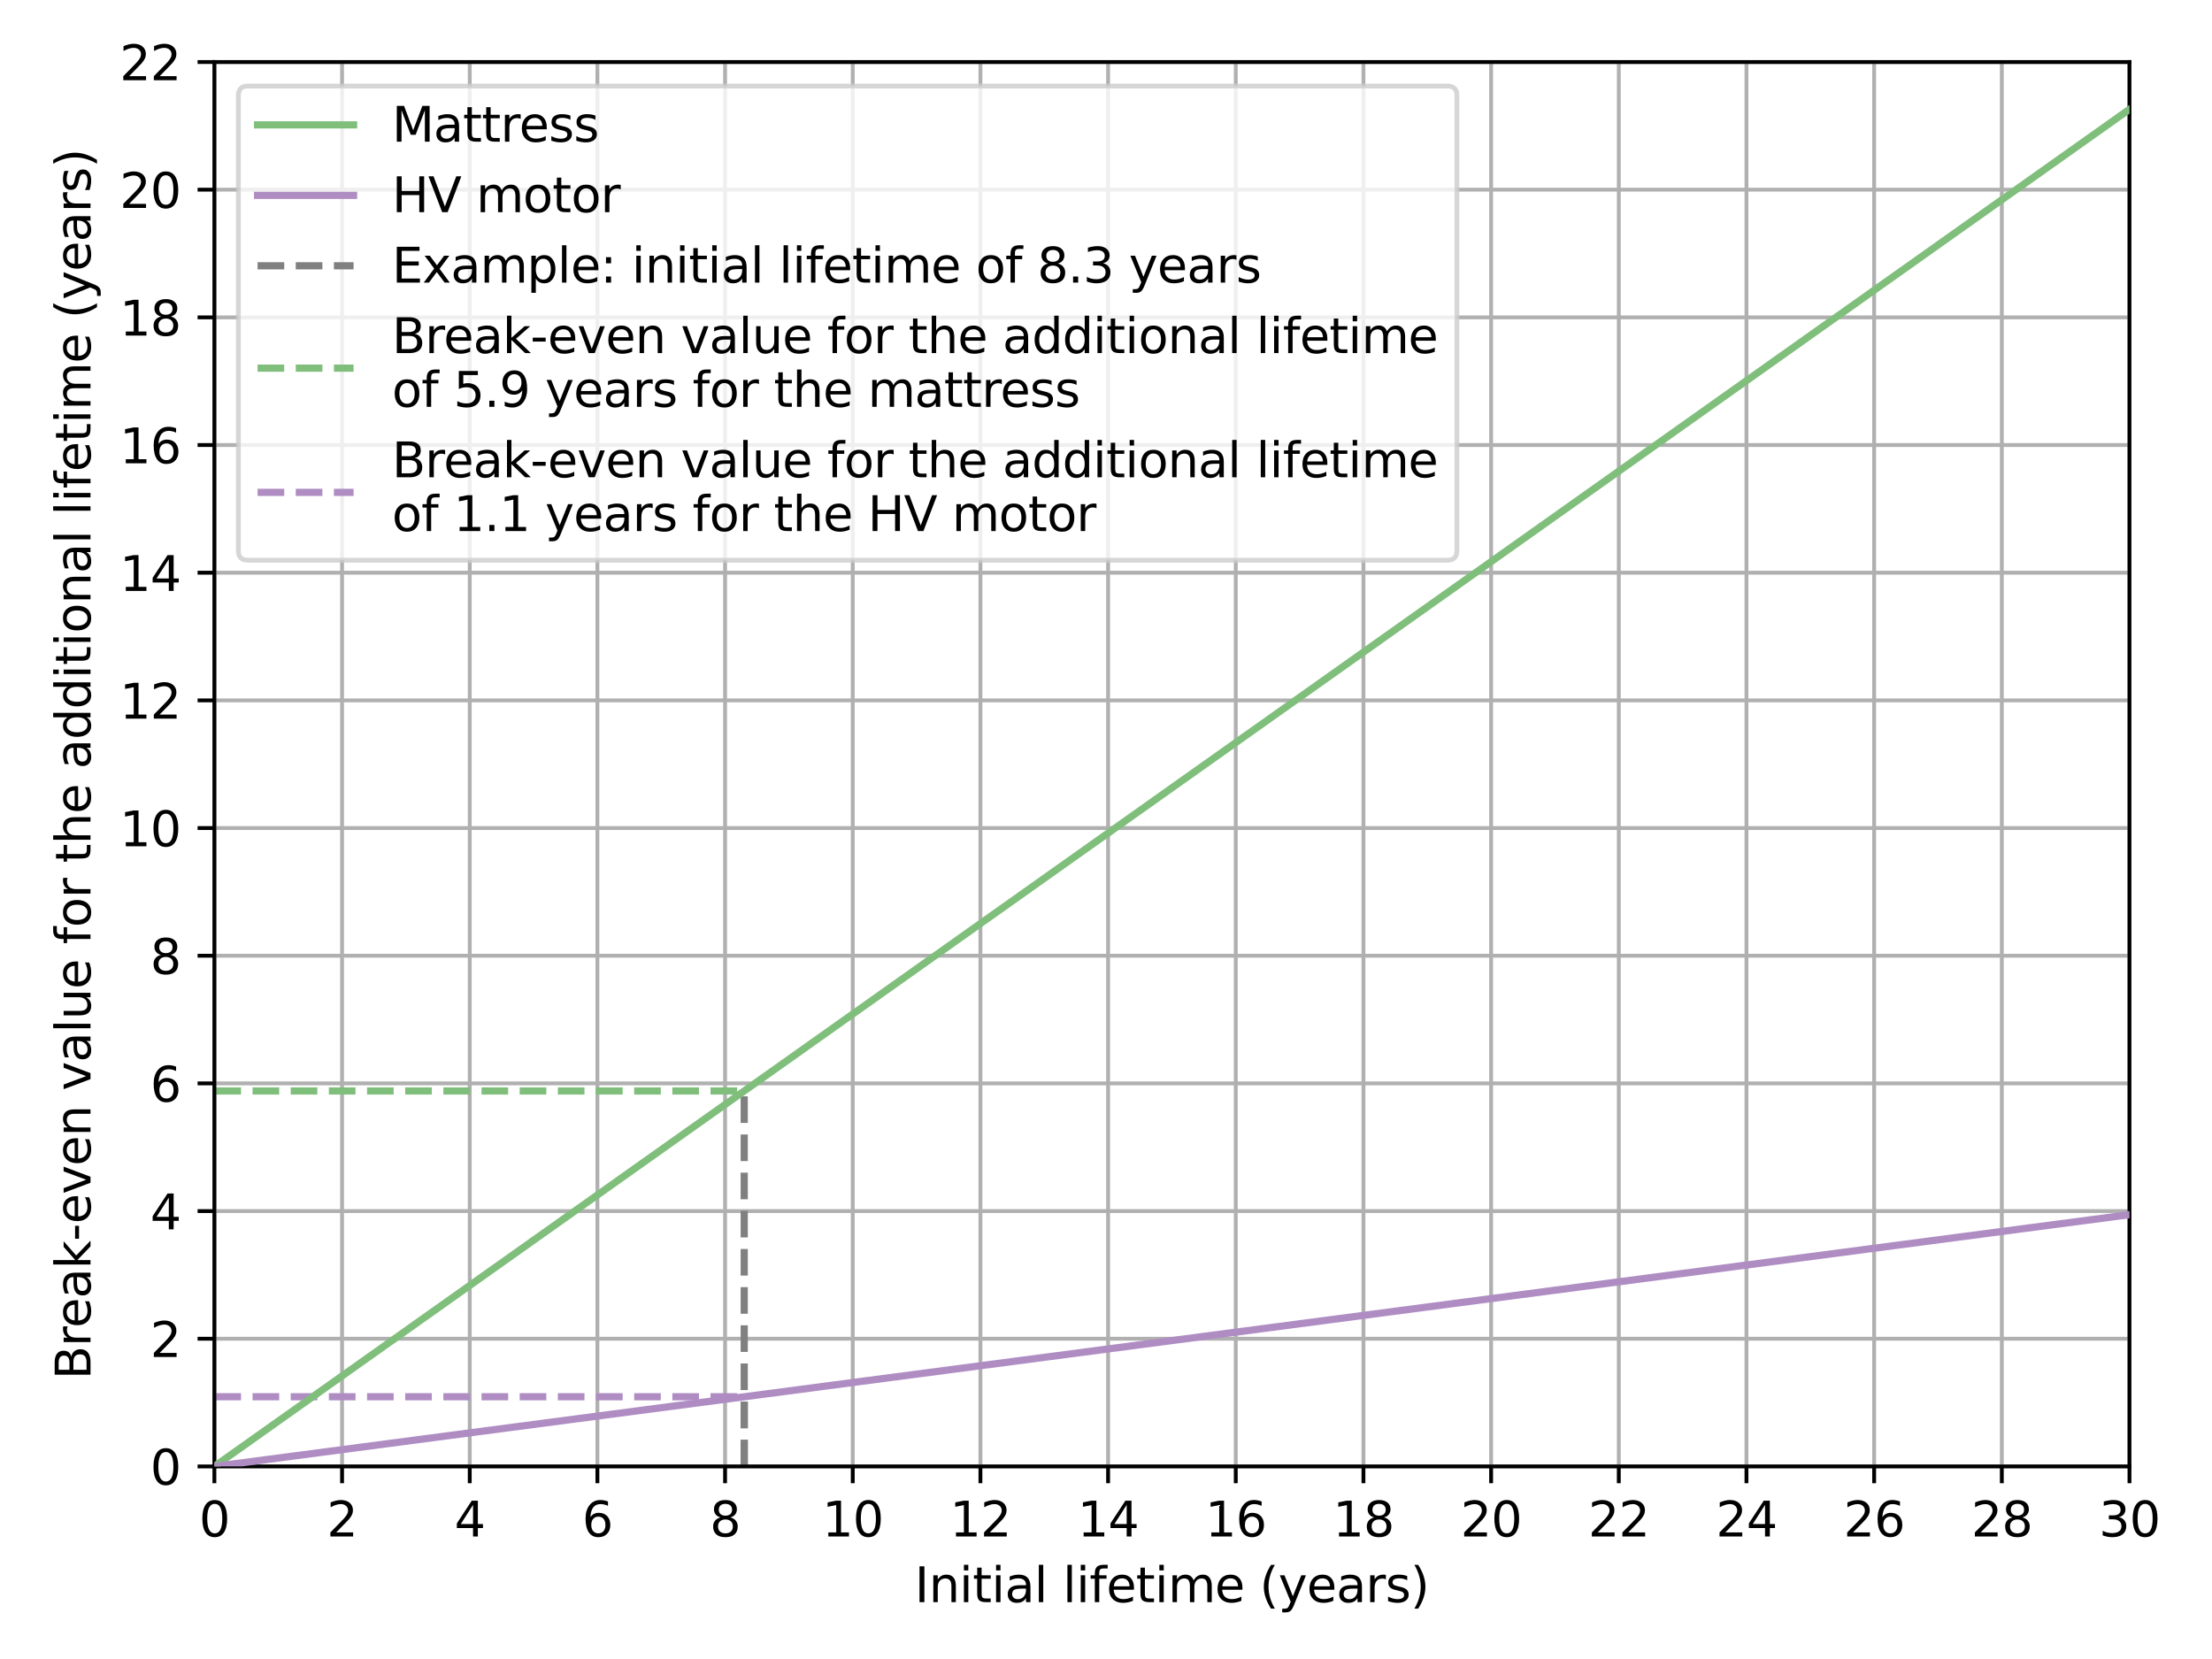 <?xml version="1.0" encoding="utf-8" standalone="no"?>
<!DOCTYPE svg PUBLIC "-//W3C//DTD SVG 1.1//EN"
  "http://www.w3.org/Graphics/SVG/1.1/DTD/svg11.dtd">
<svg xmlns:xlink="http://www.w3.org/1999/xlink" width="460.8pt" height="345.6pt" viewBox="0 0 460.8 345.6" xmlns="http://www.w3.org/2000/svg" version="1.1">
 <defs>
  <style type="text/css">*{stroke-linejoin: round; stroke-linecap: butt}</style>
 </defs>
 <g id="figure_1">
  <g id="patch_1">
   <path d="M 0 345.6 
L 460.8 345.6 
L 460.8 0 
L 0 0 
z
" style="fill: #ffffff"/>
  </g>
  <g id="axes_1">
   <g id="patch_2">
    <path d="M 44.66 305.482 
L 443.61 305.482 
L 443.61 12.918 
L 44.66 12.918 
z
" style="fill: #ffffff"/>
   </g>
   <g id="matplotlib.axis_1">
    <g id="xtick_1">
     <g id="line2d_1">
      <path d="M 44.66 305.482 
L 44.66 12.918 
" clip-path="url(#p5dee2a2211)" style="fill: none; stroke: #b0b0b0; stroke-width: 0.8; stroke-linecap: square"/>
     </g>
     <g id="line2d_2">
      <defs>
       <path id="m308739f7d4" d="M 0 0 
L 0 3.5 
" style="stroke: #000000; stroke-width: 0.8"/>
      </defs>
      <g>
       <use xlink:href="#m308739f7d4" x="44.66" y="305.482" style="stroke: #000000; stroke-width: 0.8"/>
      </g>
     </g>
     <g id="text_1">
      <!-- 0 -->
      <g transform="translate(41.479 320.08) scale(0.1 -0.1)">
       <defs>
        <path id="DejaVuSans-30" d="M 2034 4250 
Q 1547 4250 1301 3770 
Q 1056 3291 1056 2328 
Q 1056 1369 1301 889 
Q 1547 409 2034 409 
Q 2525 409 2770 889 
Q 3016 1369 3016 2328 
Q 3016 3291 2770 3770 
Q 2525 4250 2034 4250 
z
M 2034 4750 
Q 2819 4750 3233 4129 
Q 3647 3509 3647 2328 
Q 3647 1150 3233 529 
Q 2819 -91 2034 -91 
Q 1250 -91 836 529 
Q 422 1150 422 2328 
Q 422 3509 836 4129 
Q 1250 4750 2034 4750 
z
" transform="scale(0.016)"/>
       </defs>
       <use xlink:href="#DejaVuSans-30"/>
      </g>
     </g>
    </g>
    <g id="xtick_2">
     <g id="line2d_3">
      <path d="M 71.257 305.482 
L 71.257 12.918 
" clip-path="url(#p5dee2a2211)" style="fill: none; stroke: #b0b0b0; stroke-width: 0.8; stroke-linecap: square"/>
     </g>
     <g id="line2d_4">
      <g>
       <use xlink:href="#m308739f7d4" x="71.257" y="305.482" style="stroke: #000000; stroke-width: 0.8"/>
      </g>
     </g>
     <g id="text_2">
      <!-- 2 -->
      <g transform="translate(68.075 320.08) scale(0.1 -0.1)">
       <defs>
        <path id="DejaVuSans-32" d="M 1228 531 
L 3431 531 
L 3431 0 
L 469 0 
L 469 531 
Q 828 903 1448 1529 
Q 2069 2156 2228 2338 
Q 2531 2678 2651 2914 
Q 2772 3150 2772 3378 
Q 2772 3750 2511 3984 
Q 2250 4219 1831 4219 
Q 1534 4219 1204 4116 
Q 875 4013 500 3803 
L 500 4441 
Q 881 4594 1212 4672 
Q 1544 4750 1819 4750 
Q 2544 4750 2975 4387 
Q 3406 4025 3406 3419 
Q 3406 3131 3298 2873 
Q 3191 2616 2906 2266 
Q 2828 2175 2409 1742 
Q 1991 1309 1228 531 
z
" transform="scale(0.016)"/>
       </defs>
       <use xlink:href="#DejaVuSans-32"/>
      </g>
     </g>
    </g>
    <g id="xtick_3">
     <g id="line2d_5">
      <path d="M 97.853 305.482 
L 97.853 12.918 
" clip-path="url(#p5dee2a2211)" style="fill: none; stroke: #b0b0b0; stroke-width: 0.8; stroke-linecap: square"/>
     </g>
     <g id="line2d_6">
      <g>
       <use xlink:href="#m308739f7d4" x="97.853" y="305.482" style="stroke: #000000; stroke-width: 0.8"/>
      </g>
     </g>
     <g id="text_3">
      <!-- 4 -->
      <g transform="translate(94.672 320.08) scale(0.1 -0.1)">
       <defs>
        <path id="DejaVuSans-34" d="M 2419 4116 
L 825 1625 
L 2419 1625 
L 2419 4116 
z
M 2253 4666 
L 3047 4666 
L 3047 1625 
L 3713 1625 
L 3713 1100 
L 3047 1100 
L 3047 0 
L 2419 0 
L 2419 1100 
L 313 1100 
L 313 1709 
L 2253 4666 
z
" transform="scale(0.016)"/>
       </defs>
       <use xlink:href="#DejaVuSans-34"/>
      </g>
     </g>
    </g>
    <g id="xtick_4">
     <g id="line2d_7">
      <path d="M 124.45 305.482 
L 124.45 12.918 
" clip-path="url(#p5dee2a2211)" style="fill: none; stroke: #b0b0b0; stroke-width: 0.8; stroke-linecap: square"/>
     </g>
     <g id="line2d_8">
      <g>
       <use xlink:href="#m308739f7d4" x="124.45" y="305.482" style="stroke: #000000; stroke-width: 0.8"/>
      </g>
     </g>
     <g id="text_4">
      <!-- 6 -->
      <g transform="translate(121.269 320.08) scale(0.1 -0.1)">
       <defs>
        <path id="DejaVuSans-36" d="M 2113 2584 
Q 1688 2584 1439 2293 
Q 1191 2003 1191 1497 
Q 1191 994 1439 701 
Q 1688 409 2113 409 
Q 2538 409 2786 701 
Q 3034 994 3034 1497 
Q 3034 2003 2786 2293 
Q 2538 2584 2113 2584 
z
M 3366 4563 
L 3366 3988 
Q 3128 4100 2886 4159 
Q 2644 4219 2406 4219 
Q 1781 4219 1451 3797 
Q 1122 3375 1075 2522 
Q 1259 2794 1537 2939 
Q 1816 3084 2150 3084 
Q 2853 3084 3261 2657 
Q 3669 2231 3669 1497 
Q 3669 778 3244 343 
Q 2819 -91 2113 -91 
Q 1303 -91 875 529 
Q 447 1150 447 2328 
Q 447 3434 972 4092 
Q 1497 4750 2381 4750 
Q 2619 4750 2861 4703 
Q 3103 4656 3366 4563 
z
" transform="scale(0.016)"/>
       </defs>
       <use xlink:href="#DejaVuSans-36"/>
      </g>
     </g>
    </g>
    <g id="xtick_5">
     <g id="line2d_9">
      <path d="M 151.047 305.482 
L 151.047 12.918 
" clip-path="url(#p5dee2a2211)" style="fill: none; stroke: #b0b0b0; stroke-width: 0.8; stroke-linecap: square"/>
     </g>
     <g id="line2d_10">
      <g>
       <use xlink:href="#m308739f7d4" x="151.047" y="305.482" style="stroke: #000000; stroke-width: 0.8"/>
      </g>
     </g>
     <g id="text_5">
      <!-- 8 -->
      <g transform="translate(147.865 320.08) scale(0.1 -0.1)">
       <defs>
        <path id="DejaVuSans-38" d="M 2034 2216 
Q 1584 2216 1326 1975 
Q 1069 1734 1069 1313 
Q 1069 891 1326 650 
Q 1584 409 2034 409 
Q 2484 409 2743 651 
Q 3003 894 3003 1313 
Q 3003 1734 2745 1975 
Q 2488 2216 2034 2216 
z
M 1403 2484 
Q 997 2584 770 2862 
Q 544 3141 544 3541 
Q 544 4100 942 4425 
Q 1341 4750 2034 4750 
Q 2731 4750 3128 4425 
Q 3525 4100 3525 3541 
Q 3525 3141 3298 2862 
Q 3072 2584 2669 2484 
Q 3125 2378 3379 2068 
Q 3634 1759 3634 1313 
Q 3634 634 3220 271 
Q 2806 -91 2034 -91 
Q 1263 -91 848 271 
Q 434 634 434 1313 
Q 434 1759 690 2068 
Q 947 2378 1403 2484 
z
M 1172 3481 
Q 1172 3119 1398 2916 
Q 1625 2713 2034 2713 
Q 2441 2713 2670 2916 
Q 2900 3119 2900 3481 
Q 2900 3844 2670 4047 
Q 2441 4250 2034 4250 
Q 1625 4250 1398 4047 
Q 1172 3844 1172 3481 
z
" transform="scale(0.016)"/>
       </defs>
       <use xlink:href="#DejaVuSans-38"/>
      </g>
     </g>
    </g>
    <g id="xtick_6">
     <g id="line2d_11">
      <path d="M 177.643 305.482 
L 177.643 12.918 
" clip-path="url(#p5dee2a2211)" style="fill: none; stroke: #b0b0b0; stroke-width: 0.8; stroke-linecap: square"/>
     </g>
     <g id="line2d_12">
      <g>
       <use xlink:href="#m308739f7d4" x="177.643" y="305.482" style="stroke: #000000; stroke-width: 0.8"/>
      </g>
     </g>
     <g id="text_6">
      <!-- 10 -->
      <g transform="translate(171.281 320.08) scale(0.1 -0.1)">
       <defs>
        <path id="DejaVuSans-31" d="M 794 531 
L 1825 531 
L 1825 4091 
L 703 3866 
L 703 4441 
L 1819 4666 
L 2450 4666 
L 2450 531 
L 3481 531 
L 3481 0 
L 794 0 
L 794 531 
z
" transform="scale(0.016)"/>
       </defs>
       <use xlink:href="#DejaVuSans-31"/>
       <use xlink:href="#DejaVuSans-30" x="63.623"/>
      </g>
     </g>
    </g>
    <g id="xtick_7">
     <g id="line2d_13">
      <path d="M 204.24 305.482 
L 204.24 12.918 
" clip-path="url(#p5dee2a2211)" style="fill: none; stroke: #b0b0b0; stroke-width: 0.8; stroke-linecap: square"/>
     </g>
     <g id="line2d_14">
      <g>
       <use xlink:href="#m308739f7d4" x="204.24" y="305.482" style="stroke: #000000; stroke-width: 0.8"/>
      </g>
     </g>
     <g id="text_7">
      <!-- 12 -->
      <g transform="translate(197.877 320.08) scale(0.1 -0.1)">
       <use xlink:href="#DejaVuSans-31"/>
       <use xlink:href="#DejaVuSans-32" x="63.623"/>
      </g>
     </g>
    </g>
    <g id="xtick_8">
     <g id="line2d_15">
      <path d="M 230.837 305.482 
L 230.837 12.918 
" clip-path="url(#p5dee2a2211)" style="fill: none; stroke: #b0b0b0; stroke-width: 0.8; stroke-linecap: square"/>
     </g>
     <g id="line2d_16">
      <g>
       <use xlink:href="#m308739f7d4" x="230.837" y="305.482" style="stroke: #000000; stroke-width: 0.8"/>
      </g>
     </g>
     <g id="text_8">
      <!-- 14 -->
      <g transform="translate(224.474 320.08) scale(0.1 -0.1)">
       <use xlink:href="#DejaVuSans-31"/>
       <use xlink:href="#DejaVuSans-34" x="63.623"/>
      </g>
     </g>
    </g>
    <g id="xtick_9">
     <g id="line2d_17">
      <path d="M 257.433 305.482 
L 257.433 12.918 
" clip-path="url(#p5dee2a2211)" style="fill: none; stroke: #b0b0b0; stroke-width: 0.8; stroke-linecap: square"/>
     </g>
     <g id="line2d_18">
      <g>
       <use xlink:href="#m308739f7d4" x="257.433" y="305.482" style="stroke: #000000; stroke-width: 0.8"/>
      </g>
     </g>
     <g id="text_9">
      <!-- 16 -->
      <g transform="translate(251.071 320.08) scale(0.1 -0.1)">
       <use xlink:href="#DejaVuSans-31"/>
       <use xlink:href="#DejaVuSans-36" x="63.623"/>
      </g>
     </g>
    </g>
    <g id="xtick_10">
     <g id="line2d_19">
      <path d="M 284.03 305.482 
L 284.03 12.918 
" clip-path="url(#p5dee2a2211)" style="fill: none; stroke: #b0b0b0; stroke-width: 0.8; stroke-linecap: square"/>
     </g>
     <g id="line2d_20">
      <g>
       <use xlink:href="#m308739f7d4" x="284.03" y="305.482" style="stroke: #000000; stroke-width: 0.8"/>
      </g>
     </g>
     <g id="text_10">
      <!-- 18 -->
      <g transform="translate(277.668 320.08) scale(0.1 -0.1)">
       <use xlink:href="#DejaVuSans-31"/>
       <use xlink:href="#DejaVuSans-38" x="63.623"/>
      </g>
     </g>
    </g>
    <g id="xtick_11">
     <g id="line2d_21">
      <path d="M 310.627 305.482 
L 310.627 12.918 
" clip-path="url(#p5dee2a2211)" style="fill: none; stroke: #b0b0b0; stroke-width: 0.8; stroke-linecap: square"/>
     </g>
     <g id="line2d_22">
      <g>
       <use xlink:href="#m308739f7d4" x="310.627" y="305.482" style="stroke: #000000; stroke-width: 0.8"/>
      </g>
     </g>
     <g id="text_11">
      <!-- 20 -->
      <g transform="translate(304.264 320.08) scale(0.1 -0.1)">
       <use xlink:href="#DejaVuSans-32"/>
       <use xlink:href="#DejaVuSans-30" x="63.623"/>
      </g>
     </g>
    </g>
    <g id="xtick_12">
     <g id="line2d_23">
      <path d="M 337.223 305.482 
L 337.223 12.918 
" clip-path="url(#p5dee2a2211)" style="fill: none; stroke: #b0b0b0; stroke-width: 0.8; stroke-linecap: square"/>
     </g>
     <g id="line2d_24">
      <g>
       <use xlink:href="#m308739f7d4" x="337.223" y="305.482" style="stroke: #000000; stroke-width: 0.8"/>
      </g>
     </g>
     <g id="text_12">
      <!-- 22 -->
      <g transform="translate(330.861 320.08) scale(0.1 -0.1)">
       <use xlink:href="#DejaVuSans-32"/>
       <use xlink:href="#DejaVuSans-32" x="63.623"/>
      </g>
     </g>
    </g>
    <g id="xtick_13">
     <g id="line2d_25">
      <path d="M 363.82 305.482 
L 363.82 12.918 
" clip-path="url(#p5dee2a2211)" style="fill: none; stroke: #b0b0b0; stroke-width: 0.8; stroke-linecap: square"/>
     </g>
     <g id="line2d_26">
      <g>
       <use xlink:href="#m308739f7d4" x="363.82" y="305.482" style="stroke: #000000; stroke-width: 0.8"/>
      </g>
     </g>
     <g id="text_13">
      <!-- 24 -->
      <g transform="translate(357.457 320.08) scale(0.1 -0.1)">
       <use xlink:href="#DejaVuSans-32"/>
       <use xlink:href="#DejaVuSans-34" x="63.623"/>
      </g>
     </g>
    </g>
    <g id="xtick_14">
     <g id="line2d_27">
      <path d="M 390.417 305.482 
L 390.417 12.918 
" clip-path="url(#p5dee2a2211)" style="fill: none; stroke: #b0b0b0; stroke-width: 0.8; stroke-linecap: square"/>
     </g>
     <g id="line2d_28">
      <g>
       <use xlink:href="#m308739f7d4" x="390.417" y="305.482" style="stroke: #000000; stroke-width: 0.8"/>
      </g>
     </g>
     <g id="text_14">
      <!-- 26 -->
      <g transform="translate(384.054 320.08) scale(0.1 -0.1)">
       <use xlink:href="#DejaVuSans-32"/>
       <use xlink:href="#DejaVuSans-36" x="63.623"/>
      </g>
     </g>
    </g>
    <g id="xtick_15">
     <g id="line2d_29">
      <path d="M 417.013 305.482 
L 417.013 12.918 
" clip-path="url(#p5dee2a2211)" style="fill: none; stroke: #b0b0b0; stroke-width: 0.8; stroke-linecap: square"/>
     </g>
     <g id="line2d_30">
      <g>
       <use xlink:href="#m308739f7d4" x="417.013" y="305.482" style="stroke: #000000; stroke-width: 0.8"/>
      </g>
     </g>
     <g id="text_15">
      <!-- 28 -->
      <g transform="translate(410.651 320.08) scale(0.1 -0.1)">
       <use xlink:href="#DejaVuSans-32"/>
       <use xlink:href="#DejaVuSans-38" x="63.623"/>
      </g>
     </g>
    </g>
    <g id="xtick_16">
     <g id="line2d_31">
      <path d="M 443.61 305.482 
L 443.61 12.918 
" clip-path="url(#p5dee2a2211)" style="fill: none; stroke: #b0b0b0; stroke-width: 0.8; stroke-linecap: square"/>
     </g>
     <g id="line2d_32">
      <g>
       <use xlink:href="#m308739f7d4" x="443.61" y="305.482" style="stroke: #000000; stroke-width: 0.8"/>
      </g>
     </g>
     <g id="text_16">
      <!-- 30 -->
      <g transform="translate(437.248 320.08) scale(0.1 -0.1)">
       <defs>
        <path id="DejaVuSans-33" d="M 2597 2516 
Q 3050 2419 3304 2112 
Q 3559 1806 3559 1356 
Q 3559 666 3084 287 
Q 2609 -91 1734 -91 
Q 1441 -91 1130 -33 
Q 819 25 488 141 
L 488 750 
Q 750 597 1062 519 
Q 1375 441 1716 441 
Q 2309 441 2620 675 
Q 2931 909 2931 1356 
Q 2931 1769 2642 2001 
Q 2353 2234 1838 2234 
L 1294 2234 
L 1294 2753 
L 1863 2753 
Q 2328 2753 2575 2939 
Q 2822 3125 2822 3475 
Q 2822 3834 2567 4026 
Q 2313 4219 1838 4219 
Q 1578 4219 1281 4162 
Q 984 4106 628 3988 
L 628 4550 
Q 988 4650 1302 4700 
Q 1616 4750 1894 4750 
Q 2613 4750 3031 4423 
Q 3450 4097 3450 3541 
Q 3450 3153 3228 2886 
Q 3006 2619 2597 2516 
z
" transform="scale(0.016)"/>
       </defs>
       <use xlink:href="#DejaVuSans-33"/>
       <use xlink:href="#DejaVuSans-30" x="63.623"/>
      </g>
     </g>
    </g>
    <g id="text_17">
     <!-- Initial lifetime (years) -->
     <g transform="translate(190.549 333.758) scale(0.1 -0.1)">
      <defs>
       <path id="DejaVuSans-49" d="M 628 4666 
L 1259 4666 
L 1259 0 
L 628 0 
L 628 4666 
z
" transform="scale(0.016)"/>
       <path id="DejaVuSans-6e" d="M 3513 2113 
L 3513 0 
L 2938 0 
L 2938 2094 
Q 2938 2591 2744 2837 
Q 2550 3084 2163 3084 
Q 1697 3084 1428 2787 
Q 1159 2491 1159 1978 
L 1159 0 
L 581 0 
L 581 3500 
L 1159 3500 
L 1159 2956 
Q 1366 3272 1645 3428 
Q 1925 3584 2291 3584 
Q 2894 3584 3203 3211 
Q 3513 2838 3513 2113 
z
" transform="scale(0.016)"/>
       <path id="DejaVuSans-69" d="M 603 3500 
L 1178 3500 
L 1178 0 
L 603 0 
L 603 3500 
z
M 603 4863 
L 1178 4863 
L 1178 4134 
L 603 4134 
L 603 4863 
z
" transform="scale(0.016)"/>
       <path id="DejaVuSans-74" d="M 1172 4494 
L 1172 3500 
L 2356 3500 
L 2356 3053 
L 1172 3053 
L 1172 1153 
Q 1172 725 1289 603 
Q 1406 481 1766 481 
L 2356 481 
L 2356 0 
L 1766 0 
Q 1100 0 847 248 
Q 594 497 594 1153 
L 594 3053 
L 172 3053 
L 172 3500 
L 594 3500 
L 594 4494 
L 1172 4494 
z
" transform="scale(0.016)"/>
       <path id="DejaVuSans-61" d="M 2194 1759 
Q 1497 1759 1228 1600 
Q 959 1441 959 1056 
Q 959 750 1161 570 
Q 1363 391 1709 391 
Q 2188 391 2477 730 
Q 2766 1069 2766 1631 
L 2766 1759 
L 2194 1759 
z
M 3341 1997 
L 3341 0 
L 2766 0 
L 2766 531 
Q 2569 213 2275 61 
Q 1981 -91 1556 -91 
Q 1019 -91 701 211 
Q 384 513 384 1019 
Q 384 1609 779 1909 
Q 1175 2209 1959 2209 
L 2766 2209 
L 2766 2266 
Q 2766 2663 2505 2880 
Q 2244 3097 1772 3097 
Q 1472 3097 1187 3025 
Q 903 2953 641 2809 
L 641 3341 
Q 956 3463 1253 3523 
Q 1550 3584 1831 3584 
Q 2591 3584 2966 3190 
Q 3341 2797 3341 1997 
z
" transform="scale(0.016)"/>
       <path id="DejaVuSans-6c" d="M 603 4863 
L 1178 4863 
L 1178 0 
L 603 0 
L 603 4863 
z
" transform="scale(0.016)"/>
       <path id="DejaVuSans-20" transform="scale(0.016)"/>
       <path id="DejaVuSans-66" d="M 2375 4863 
L 2375 4384 
L 1825 4384 
Q 1516 4384 1395 4259 
Q 1275 4134 1275 3809 
L 1275 3500 
L 2222 3500 
L 2222 3053 
L 1275 3053 
L 1275 0 
L 697 0 
L 697 3053 
L 147 3053 
L 147 3500 
L 697 3500 
L 697 3744 
Q 697 4328 969 4595 
Q 1241 4863 1831 4863 
L 2375 4863 
z
" transform="scale(0.016)"/>
       <path id="DejaVuSans-65" d="M 3597 1894 
L 3597 1613 
L 953 1613 
Q 991 1019 1311 708 
Q 1631 397 2203 397 
Q 2534 397 2845 478 
Q 3156 559 3463 722 
L 3463 178 
Q 3153 47 2828 -22 
Q 2503 -91 2169 -91 
Q 1331 -91 842 396 
Q 353 884 353 1716 
Q 353 2575 817 3079 
Q 1281 3584 2069 3584 
Q 2775 3584 3186 3129 
Q 3597 2675 3597 1894 
z
M 3022 2063 
Q 3016 2534 2758 2815 
Q 2500 3097 2075 3097 
Q 1594 3097 1305 2825 
Q 1016 2553 972 2059 
L 3022 2063 
z
" transform="scale(0.016)"/>
       <path id="DejaVuSans-6d" d="M 3328 2828 
Q 3544 3216 3844 3400 
Q 4144 3584 4550 3584 
Q 5097 3584 5394 3201 
Q 5691 2819 5691 2113 
L 5691 0 
L 5113 0 
L 5113 2094 
Q 5113 2597 4934 2840 
Q 4756 3084 4391 3084 
Q 3944 3084 3684 2787 
Q 3425 2491 3425 1978 
L 3425 0 
L 2847 0 
L 2847 2094 
Q 2847 2600 2669 2842 
Q 2491 3084 2119 3084 
Q 1678 3084 1418 2786 
Q 1159 2488 1159 1978 
L 1159 0 
L 581 0 
L 581 3500 
L 1159 3500 
L 1159 2956 
Q 1356 3278 1631 3431 
Q 1906 3584 2284 3584 
Q 2666 3584 2933 3390 
Q 3200 3197 3328 2828 
z
" transform="scale(0.016)"/>
       <path id="DejaVuSans-28" d="M 1984 4856 
Q 1566 4138 1362 3434 
Q 1159 2731 1159 2009 
Q 1159 1288 1364 580 
Q 1569 -128 1984 -844 
L 1484 -844 
Q 1016 -109 783 600 
Q 550 1309 550 2009 
Q 550 2706 781 3412 
Q 1013 4119 1484 4856 
L 1984 4856 
z
" transform="scale(0.016)"/>
       <path id="DejaVuSans-79" d="M 2059 -325 
Q 1816 -950 1584 -1140 
Q 1353 -1331 966 -1331 
L 506 -1331 
L 506 -850 
L 844 -850 
Q 1081 -850 1212 -737 
Q 1344 -625 1503 -206 
L 1606 56 
L 191 3500 
L 800 3500 
L 1894 763 
L 2988 3500 
L 3597 3500 
L 2059 -325 
z
" transform="scale(0.016)"/>
       <path id="DejaVuSans-72" d="M 2631 2963 
Q 2534 3019 2420 3045 
Q 2306 3072 2169 3072 
Q 1681 3072 1420 2755 
Q 1159 2438 1159 1844 
L 1159 0 
L 581 0 
L 581 3500 
L 1159 3500 
L 1159 2956 
Q 1341 3275 1631 3429 
Q 1922 3584 2338 3584 
Q 2397 3584 2469 3576 
Q 2541 3569 2628 3553 
L 2631 2963 
z
" transform="scale(0.016)"/>
       <path id="DejaVuSans-73" d="M 2834 3397 
L 2834 2853 
Q 2591 2978 2328 3040 
Q 2066 3103 1784 3103 
Q 1356 3103 1142 2972 
Q 928 2841 928 2578 
Q 928 2378 1081 2264 
Q 1234 2150 1697 2047 
L 1894 2003 
Q 2506 1872 2764 1633 
Q 3022 1394 3022 966 
Q 3022 478 2636 193 
Q 2250 -91 1575 -91 
Q 1294 -91 989 -36 
Q 684 19 347 128 
L 347 722 
Q 666 556 975 473 
Q 1284 391 1588 391 
Q 1994 391 2212 530 
Q 2431 669 2431 922 
Q 2431 1156 2273 1281 
Q 2116 1406 1581 1522 
L 1381 1569 
Q 847 1681 609 1914 
Q 372 2147 372 2553 
Q 372 3047 722 3315 
Q 1072 3584 1716 3584 
Q 2034 3584 2315 3537 
Q 2597 3491 2834 3397 
z
" transform="scale(0.016)"/>
       <path id="DejaVuSans-29" d="M 513 4856 
L 1013 4856 
Q 1481 4119 1714 3412 
Q 1947 2706 1947 2009 
Q 1947 1309 1714 600 
Q 1481 -109 1013 -844 
L 513 -844 
Q 928 -128 1133 580 
Q 1338 1288 1338 2009 
Q 1338 2731 1133 3434 
Q 928 4138 513 4856 
z
" transform="scale(0.016)"/>
      </defs>
      <use xlink:href="#DejaVuSans-49"/>
      <use xlink:href="#DejaVuSans-6e" x="29.492"/>
      <use xlink:href="#DejaVuSans-69" x="92.871"/>
      <use xlink:href="#DejaVuSans-74" x="120.654"/>
      <use xlink:href="#DejaVuSans-69" x="159.863"/>
      <use xlink:href="#DejaVuSans-61" x="187.646"/>
      <use xlink:href="#DejaVuSans-6c" x="248.926"/>
      <use xlink:href="#DejaVuSans-20" x="276.709"/>
      <use xlink:href="#DejaVuSans-6c" x="308.496"/>
      <use xlink:href="#DejaVuSans-69" x="336.279"/>
      <use xlink:href="#DejaVuSans-66" x="364.062"/>
      <use xlink:href="#DejaVuSans-65" x="399.268"/>
      <use xlink:href="#DejaVuSans-74" x="460.791"/>
      <use xlink:href="#DejaVuSans-69" x="500"/>
      <use xlink:href="#DejaVuSans-6d" x="527.783"/>
      <use xlink:href="#DejaVuSans-65" x="625.195"/>
      <use xlink:href="#DejaVuSans-20" x="686.719"/>
      <use xlink:href="#DejaVuSans-28" x="718.506"/>
      <use xlink:href="#DejaVuSans-79" x="757.52"/>
      <use xlink:href="#DejaVuSans-65" x="816.699"/>
      <use xlink:href="#DejaVuSans-61" x="878.223"/>
      <use xlink:href="#DejaVuSans-72" x="939.502"/>
      <use xlink:href="#DejaVuSans-73" x="980.615"/>
      <use xlink:href="#DejaVuSans-29" x="1032.715"/>
     </g>
    </g>
   </g>
   <g id="matplotlib.axis_2">
    <g id="ytick_1">
     <g id="line2d_33">
      <path d="M 44.66 305.482 
L 443.61 305.482 
" clip-path="url(#p5dee2a2211)" style="fill: none; stroke: #b0b0b0; stroke-width: 0.8; stroke-linecap: square"/>
     </g>
     <g id="line2d_34">
      <defs>
       <path id="m8bca34bbd0" d="M 0 0 
L -3.5 0 
" style="stroke: #000000; stroke-width: 0.8"/>
      </defs>
      <g>
       <use xlink:href="#m8bca34bbd0" x="44.66" y="305.482" style="stroke: #000000; stroke-width: 0.8"/>
      </g>
     </g>
     <g id="text_18">
      <!-- 0 -->
      <g transform="translate(31.297 309.281) scale(0.1 -0.1)">
       <use xlink:href="#DejaVuSans-30"/>
      </g>
     </g>
    </g>
    <g id="ytick_2">
     <g id="line2d_35">
      <path d="M 44.66 278.885 
L 443.61 278.885 
" clip-path="url(#p5dee2a2211)" style="fill: none; stroke: #b0b0b0; stroke-width: 0.8; stroke-linecap: square"/>
     </g>
     <g id="line2d_36">
      <g>
       <use xlink:href="#m8bca34bbd0" x="44.66" y="278.885" style="stroke: #000000; stroke-width: 0.8"/>
      </g>
     </g>
     <g id="text_19">
      <!-- 2 -->
      <g transform="translate(31.297 282.684) scale(0.1 -0.1)">
       <use xlink:href="#DejaVuSans-32"/>
      </g>
     </g>
    </g>
    <g id="ytick_3">
     <g id="line2d_37">
      <path d="M 44.66 252.288 
L 443.61 252.288 
" clip-path="url(#p5dee2a2211)" style="fill: none; stroke: #b0b0b0; stroke-width: 0.8; stroke-linecap: square"/>
     </g>
     <g id="line2d_38">
      <g>
       <use xlink:href="#m8bca34bbd0" x="44.66" y="252.288" style="stroke: #000000; stroke-width: 0.8"/>
      </g>
     </g>
     <g id="text_20">
      <!-- 4 -->
      <g transform="translate(31.297 256.088) scale(0.1 -0.1)">
       <use xlink:href="#DejaVuSans-34"/>
      </g>
     </g>
    </g>
    <g id="ytick_4">
     <g id="line2d_39">
      <path d="M 44.66 225.692 
L 443.61 225.692 
" clip-path="url(#p5dee2a2211)" style="fill: none; stroke: #b0b0b0; stroke-width: 0.8; stroke-linecap: square"/>
     </g>
     <g id="line2d_40">
      <g>
       <use xlink:href="#m8bca34bbd0" x="44.66" y="225.692" style="stroke: #000000; stroke-width: 0.8"/>
      </g>
     </g>
     <g id="text_21">
      <!-- 6 -->
      <g transform="translate(31.297 229.491) scale(0.1 -0.1)">
       <use xlink:href="#DejaVuSans-36"/>
      </g>
     </g>
    </g>
    <g id="ytick_5">
     <g id="line2d_41">
      <path d="M 44.66 199.095 
L 443.61 199.095 
" clip-path="url(#p5dee2a2211)" style="fill: none; stroke: #b0b0b0; stroke-width: 0.8; stroke-linecap: square"/>
     </g>
     <g id="line2d_42">
      <g>
       <use xlink:href="#m8bca34bbd0" x="44.66" y="199.095" style="stroke: #000000; stroke-width: 0.8"/>
      </g>
     </g>
     <g id="text_22">
      <!-- 8 -->
      <g transform="translate(31.297 202.894) scale(0.1 -0.1)">
       <use xlink:href="#DejaVuSans-38"/>
      </g>
     </g>
    </g>
    <g id="ytick_6">
     <g id="line2d_43">
      <path d="M 44.66 172.498 
L 443.61 172.498 
" clip-path="url(#p5dee2a2211)" style="fill: none; stroke: #b0b0b0; stroke-width: 0.8; stroke-linecap: square"/>
     </g>
     <g id="line2d_44">
      <g>
       <use xlink:href="#m8bca34bbd0" x="44.66" y="172.498" style="stroke: #000000; stroke-width: 0.8"/>
      </g>
     </g>
     <g id="text_23">
      <!-- 10 -->
      <g transform="translate(24.935 176.298) scale(0.1 -0.1)">
       <use xlink:href="#DejaVuSans-31"/>
       <use xlink:href="#DejaVuSans-30" x="63.623"/>
      </g>
     </g>
    </g>
    <g id="ytick_7">
     <g id="line2d_45">
      <path d="M 44.66 145.902 
L 443.61 145.902 
" clip-path="url(#p5dee2a2211)" style="fill: none; stroke: #b0b0b0; stroke-width: 0.8; stroke-linecap: square"/>
     </g>
     <g id="line2d_46">
      <g>
       <use xlink:href="#m8bca34bbd0" x="44.66" y="145.902" style="stroke: #000000; stroke-width: 0.8"/>
      </g>
     </g>
     <g id="text_24">
      <!-- 12 -->
      <g transform="translate(24.935 149.701) scale(0.1 -0.1)">
       <use xlink:href="#DejaVuSans-31"/>
       <use xlink:href="#DejaVuSans-32" x="63.623"/>
      </g>
     </g>
    </g>
    <g id="ytick_8">
     <g id="line2d_47">
      <path d="M 44.66 119.305 
L 443.61 119.305 
" clip-path="url(#p5dee2a2211)" style="fill: none; stroke: #b0b0b0; stroke-width: 0.8; stroke-linecap: square"/>
     </g>
     <g id="line2d_48">
      <g>
       <use xlink:href="#m8bca34bbd0" x="44.66" y="119.305" style="stroke: #000000; stroke-width: 0.8"/>
      </g>
     </g>
     <g id="text_25">
      <!-- 14 -->
      <g transform="translate(24.935 123.104) scale(0.1 -0.1)">
       <use xlink:href="#DejaVuSans-31"/>
       <use xlink:href="#DejaVuSans-34" x="63.623"/>
      </g>
     </g>
    </g>
    <g id="ytick_9">
     <g id="line2d_49">
      <path d="M 44.66 92.708 
L 443.61 92.708 
" clip-path="url(#p5dee2a2211)" style="fill: none; stroke: #b0b0b0; stroke-width: 0.8; stroke-linecap: square"/>
     </g>
     <g id="line2d_50">
      <g>
       <use xlink:href="#m8bca34bbd0" x="44.66" y="92.708" style="stroke: #000000; stroke-width: 0.8"/>
      </g>
     </g>
     <g id="text_26">
      <!-- 16 -->
      <g transform="translate(24.935 96.508) scale(0.1 -0.1)">
       <use xlink:href="#DejaVuSans-31"/>
       <use xlink:href="#DejaVuSans-36" x="63.623"/>
      </g>
     </g>
    </g>
    <g id="ytick_10">
     <g id="line2d_51">
      <path d="M 44.66 66.112 
L 443.61 66.112 
" clip-path="url(#p5dee2a2211)" style="fill: none; stroke: #b0b0b0; stroke-width: 0.8; stroke-linecap: square"/>
     </g>
     <g id="line2d_52">
      <g>
       <use xlink:href="#m8bca34bbd0" x="44.66" y="66.112" style="stroke: #000000; stroke-width: 0.8"/>
      </g>
     </g>
     <g id="text_27">
      <!-- 18 -->
      <g transform="translate(24.935 69.911) scale(0.1 -0.1)">
       <use xlink:href="#DejaVuSans-31"/>
       <use xlink:href="#DejaVuSans-38" x="63.623"/>
      </g>
     </g>
    </g>
    <g id="ytick_11">
     <g id="line2d_53">
      <path d="M 44.66 39.515 
L 443.61 39.515 
" clip-path="url(#p5dee2a2211)" style="fill: none; stroke: #b0b0b0; stroke-width: 0.8; stroke-linecap: square"/>
     </g>
     <g id="line2d_54">
      <g>
       <use xlink:href="#m8bca34bbd0" x="44.66" y="39.515" style="stroke: #000000; stroke-width: 0.8"/>
      </g>
     </g>
     <g id="text_28">
      <!-- 20 -->
      <g transform="translate(24.935 43.314) scale(0.1 -0.1)">
       <use xlink:href="#DejaVuSans-32"/>
       <use xlink:href="#DejaVuSans-30" x="63.623"/>
      </g>
     </g>
    </g>
    <g id="ytick_12">
     <g id="line2d_55">
      <path d="M 44.66 12.918 
L 443.61 12.918 
" clip-path="url(#p5dee2a2211)" style="fill: none; stroke: #b0b0b0; stroke-width: 0.8; stroke-linecap: square"/>
     </g>
     <g id="line2d_56">
      <g>
       <use xlink:href="#m8bca34bbd0" x="44.66" y="12.918" style="stroke: #000000; stroke-width: 0.8"/>
      </g>
     </g>
     <g id="text_29">
      <!-- 22 -->
      <g transform="translate(24.935 16.718) scale(0.1 -0.1)">
       <use xlink:href="#DejaVuSans-32"/>
       <use xlink:href="#DejaVuSans-32" x="63.623"/>
      </g>
     </g>
    </g>
    <g id="text_30">
     <!-- Break-even value for the additional lifetime (years) -->
     <g transform="translate(18.855 287.372) rotate(-90) scale(0.1 -0.1)">
      <defs>
       <path id="DejaVuSans-42" d="M 1259 2228 
L 1259 519 
L 2272 519 
Q 2781 519 3026 730 
Q 3272 941 3272 1375 
Q 3272 1813 3026 2020 
Q 2781 2228 2272 2228 
L 1259 2228 
z
M 1259 4147 
L 1259 2741 
L 2194 2741 
Q 2656 2741 2882 2914 
Q 3109 3088 3109 3444 
Q 3109 3797 2882 3972 
Q 2656 4147 2194 4147 
L 1259 4147 
z
M 628 4666 
L 2241 4666 
Q 2963 4666 3353 4366 
Q 3744 4066 3744 3513 
Q 3744 3084 3544 2831 
Q 3344 2578 2956 2516 
Q 3422 2416 3680 2098 
Q 3938 1781 3938 1306 
Q 3938 681 3513 340 
Q 3088 0 2303 0 
L 628 0 
L 628 4666 
z
" transform="scale(0.016)"/>
       <path id="DejaVuSans-6b" d="M 581 4863 
L 1159 4863 
L 1159 1991 
L 2875 3500 
L 3609 3500 
L 1753 1863 
L 3688 0 
L 2938 0 
L 1159 1709 
L 1159 0 
L 581 0 
L 581 4863 
z
" transform="scale(0.016)"/>
       <path id="DejaVuSans-2d" d="M 313 2009 
L 1997 2009 
L 1997 1497 
L 313 1497 
L 313 2009 
z
" transform="scale(0.016)"/>
       <path id="DejaVuSans-76" d="M 191 3500 
L 800 3500 
L 1894 563 
L 2988 3500 
L 3597 3500 
L 2284 0 
L 1503 0 
L 191 3500 
z
" transform="scale(0.016)"/>
       <path id="DejaVuSans-75" d="M 544 1381 
L 544 3500 
L 1119 3500 
L 1119 1403 
Q 1119 906 1312 657 
Q 1506 409 1894 409 
Q 2359 409 2629 706 
Q 2900 1003 2900 1516 
L 2900 3500 
L 3475 3500 
L 3475 0 
L 2900 0 
L 2900 538 
Q 2691 219 2414 64 
Q 2138 -91 1772 -91 
Q 1169 -91 856 284 
Q 544 659 544 1381 
z
M 1991 3584 
L 1991 3584 
z
" transform="scale(0.016)"/>
       <path id="DejaVuSans-6f" d="M 1959 3097 
Q 1497 3097 1228 2736 
Q 959 2375 959 1747 
Q 959 1119 1226 758 
Q 1494 397 1959 397 
Q 2419 397 2687 759 
Q 2956 1122 2956 1747 
Q 2956 2369 2687 2733 
Q 2419 3097 1959 3097 
z
M 1959 3584 
Q 2709 3584 3137 3096 
Q 3566 2609 3566 1747 
Q 3566 888 3137 398 
Q 2709 -91 1959 -91 
Q 1206 -91 779 398 
Q 353 888 353 1747 
Q 353 2609 779 3096 
Q 1206 3584 1959 3584 
z
" transform="scale(0.016)"/>
       <path id="DejaVuSans-68" d="M 3513 2113 
L 3513 0 
L 2938 0 
L 2938 2094 
Q 2938 2591 2744 2837 
Q 2550 3084 2163 3084 
Q 1697 3084 1428 2787 
Q 1159 2491 1159 1978 
L 1159 0 
L 581 0 
L 581 4863 
L 1159 4863 
L 1159 2956 
Q 1366 3272 1645 3428 
Q 1925 3584 2291 3584 
Q 2894 3584 3203 3211 
Q 3513 2838 3513 2113 
z
" transform="scale(0.016)"/>
       <path id="DejaVuSans-64" d="M 2906 2969 
L 2906 4863 
L 3481 4863 
L 3481 0 
L 2906 0 
L 2906 525 
Q 2725 213 2448 61 
Q 2172 -91 1784 -91 
Q 1150 -91 751 415 
Q 353 922 353 1747 
Q 353 2572 751 3078 
Q 1150 3584 1784 3584 
Q 2172 3584 2448 3432 
Q 2725 3281 2906 2969 
z
M 947 1747 
Q 947 1113 1208 752 
Q 1469 391 1925 391 
Q 2381 391 2643 752 
Q 2906 1113 2906 1747 
Q 2906 2381 2643 2742 
Q 2381 3103 1925 3103 
Q 1469 3103 1208 2742 
Q 947 2381 947 1747 
z
" transform="scale(0.016)"/>
      </defs>
      <use xlink:href="#DejaVuSans-42"/>
      <use xlink:href="#DejaVuSans-72" x="68.604"/>
      <use xlink:href="#DejaVuSans-65" x="107.467"/>
      <use xlink:href="#DejaVuSans-61" x="168.99"/>
      <use xlink:href="#DejaVuSans-6b" x="230.27"/>
      <use xlink:href="#DejaVuSans-2d" x="288.18"/>
      <use xlink:href="#DejaVuSans-65" x="324.264"/>
      <use xlink:href="#DejaVuSans-76" x="385.787"/>
      <use xlink:href="#DejaVuSans-65" x="444.967"/>
      <use xlink:href="#DejaVuSans-6e" x="506.49"/>
      <use xlink:href="#DejaVuSans-20" x="569.869"/>
      <use xlink:href="#DejaVuSans-76" x="601.656"/>
      <use xlink:href="#DejaVuSans-61" x="660.836"/>
      <use xlink:href="#DejaVuSans-6c" x="722.115"/>
      <use xlink:href="#DejaVuSans-75" x="749.898"/>
      <use xlink:href="#DejaVuSans-65" x="813.277"/>
      <use xlink:href="#DejaVuSans-20" x="874.801"/>
      <use xlink:href="#DejaVuSans-66" x="906.588"/>
      <use xlink:href="#DejaVuSans-6f" x="941.793"/>
      <use xlink:href="#DejaVuSans-72" x="1002.975"/>
      <use xlink:href="#DejaVuSans-20" x="1044.088"/>
      <use xlink:href="#DejaVuSans-74" x="1075.875"/>
      <use xlink:href="#DejaVuSans-68" x="1115.084"/>
      <use xlink:href="#DejaVuSans-65" x="1178.463"/>
      <use xlink:href="#DejaVuSans-20" x="1239.986"/>
      <use xlink:href="#DejaVuSans-61" x="1271.773"/>
      <use xlink:href="#DejaVuSans-64" x="1333.053"/>
      <use xlink:href="#DejaVuSans-64" x="1396.529"/>
      <use xlink:href="#DejaVuSans-69" x="1460.006"/>
      <use xlink:href="#DejaVuSans-74" x="1487.789"/>
      <use xlink:href="#DejaVuSans-69" x="1526.998"/>
      <use xlink:href="#DejaVuSans-6f" x="1554.781"/>
      <use xlink:href="#DejaVuSans-6e" x="1615.963"/>
      <use xlink:href="#DejaVuSans-61" x="1679.342"/>
      <use xlink:href="#DejaVuSans-6c" x="1740.621"/>
      <use xlink:href="#DejaVuSans-20" x="1768.404"/>
      <use xlink:href="#DejaVuSans-6c" x="1800.191"/>
      <use xlink:href="#DejaVuSans-69" x="1827.975"/>
      <use xlink:href="#DejaVuSans-66" x="1855.758"/>
      <use xlink:href="#DejaVuSans-65" x="1890.963"/>
      <use xlink:href="#DejaVuSans-74" x="1952.486"/>
      <use xlink:href="#DejaVuSans-69" x="1991.695"/>
      <use xlink:href="#DejaVuSans-6d" x="2019.479"/>
      <use xlink:href="#DejaVuSans-65" x="2116.891"/>
      <use xlink:href="#DejaVuSans-20" x="2178.414"/>
      <use xlink:href="#DejaVuSans-28" x="2210.201"/>
      <use xlink:href="#DejaVuSans-79" x="2249.215"/>
      <use xlink:href="#DejaVuSans-65" x="2308.395"/>
      <use xlink:href="#DejaVuSans-61" x="2369.918"/>
      <use xlink:href="#DejaVuSans-72" x="2431.197"/>
      <use xlink:href="#DejaVuSans-73" x="2472.311"/>
      <use xlink:href="#DejaVuSans-29" x="2524.41"/>
     </g>
    </g>
   </g>
   <g id="line2d_57">
    <path d="M 155.036 305.482 
L 155.036 227.263 
" clip-path="url(#p5dee2a2211)" style="fill: none; stroke-dasharray: 5.55,2.4; stroke-dashoffset: 0; stroke: #808080; stroke-width: 1.5"/>
   </g>
   <g id="line2d_58">
    <path d="M 44.66 227.263 
L 155.036 227.263 
" clip-path="url(#p5dee2a2211)" style="fill: none; stroke-dasharray: 5.55,2.4; stroke-dashoffset: 0; stroke: #7fbf7b; stroke-width: 1.5"/>
   </g>
   <g id="line2d_59">
    <path d="M 155.036 305.482 
L 155.036 290.972 
" clip-path="url(#p5dee2a2211)" style="fill: none; stroke-dasharray: 5.55,2.4; stroke-dashoffset: 0; stroke: #808080; stroke-width: 1.5"/>
   </g>
   <g id="line2d_60">
    <path d="M 44.66 290.972 
L 155.036 290.972 
" clip-path="url(#p5dee2a2211)" style="fill: none; stroke-dasharray: 5.55,2.4; stroke-dashoffset: 0; stroke: #af8dc3; stroke-width: 1.5"/>
   </g>
   <g id="patch_3">
    <path d="M 44.66 305.482 
L 44.66 12.918 
" style="fill: none; stroke: #000000; stroke-width: 0.8; stroke-linejoin: miter; stroke-linecap: square"/>
   </g>
   <g id="patch_4">
    <path d="M 443.61 305.482 
L 443.61 12.918 
" style="fill: none; stroke: #000000; stroke-width: 0.8; stroke-linejoin: miter; stroke-linecap: square"/>
   </g>
   <g id="patch_5">
    <path d="M 44.66 305.482 
L 443.61 305.482 
" style="fill: none; stroke: #000000; stroke-width: 0.8; stroke-linejoin: miter; stroke-linecap: square"/>
   </g>
   <g id="patch_6">
    <path d="M 44.66 12.918 
L 443.61 12.918 
" style="fill: none; stroke: #000000; stroke-width: 0.8; stroke-linejoin: miter; stroke-linecap: square"/>
   </g>
   <g id="legend_1">
    <g id="patch_7">
     <path d="M 51.66 116.705 
L 301.502 116.705 
Q 303.502 116.705 303.502 114.705 
L 303.502 19.918 
Q 303.502 17.918 301.502 17.918 
L 51.66 17.918 
Q 49.66 17.918 49.66 19.918 
L 49.66 114.705 
Q 49.66 116.705 51.66 116.705 
z
" style="fill: #ffffff; opacity: 0.8; stroke: #cccccc; stroke-linejoin: miter"/>
    </g>
    <g id="line2d_61">
     <path d="M 53.66 26.017 
L 63.66 26.017 
L 73.66 26.017 
" style="fill: none; stroke: #7fbf7b; stroke-width: 1.5; stroke-linecap: square"/>
    </g>
    <g id="text_31">
     <!-- Mattress -->
     <g transform="translate(81.66 29.517) scale(0.1 -0.1)">
      <defs>
       <path id="DejaVuSans-4d" d="M 628 4666 
L 1569 4666 
L 2759 1491 
L 3956 4666 
L 4897 4666 
L 4897 0 
L 4281 0 
L 4281 4097 
L 3078 897 
L 2444 897 
L 1241 4097 
L 1241 0 
L 628 0 
L 628 4666 
z
" transform="scale(0.016)"/>
      </defs>
      <use xlink:href="#DejaVuSans-4d"/>
      <use xlink:href="#DejaVuSans-61" x="86.279"/>
      <use xlink:href="#DejaVuSans-74" x="147.559"/>
      <use xlink:href="#DejaVuSans-74" x="186.768"/>
      <use xlink:href="#DejaVuSans-72" x="225.977"/>
      <use xlink:href="#DejaVuSans-65" x="264.84"/>
      <use xlink:href="#DejaVuSans-73" x="326.363"/>
      <use xlink:href="#DejaVuSans-73" x="378.463"/>
     </g>
    </g>
    <g id="line2d_62">
     <path d="M 53.66 40.695 
L 63.66 40.695 
L 73.66 40.695 
" style="fill: none; stroke: #af8dc3; stroke-width: 1.5; stroke-linecap: square"/>
    </g>
    <g id="text_32">
     <!-- HV motor -->
     <g transform="translate(81.66 44.195) scale(0.1 -0.1)">
      <defs>
       <path id="DejaVuSans-48" d="M 628 4666 
L 1259 4666 
L 1259 2753 
L 3553 2753 
L 3553 4666 
L 4184 4666 
L 4184 0 
L 3553 0 
L 3553 2222 
L 1259 2222 
L 1259 0 
L 628 0 
L 628 4666 
z
" transform="scale(0.016)"/>
       <path id="DejaVuSans-56" d="M 1831 0 
L 50 4666 
L 709 4666 
L 2188 738 
L 3669 4666 
L 4325 4666 
L 2547 0 
L 1831 0 
z
" transform="scale(0.016)"/>
      </defs>
      <use xlink:href="#DejaVuSans-48"/>
      <use xlink:href="#DejaVuSans-56" x="75.195"/>
      <use xlink:href="#DejaVuSans-20" x="143.604"/>
      <use xlink:href="#DejaVuSans-6d" x="175.391"/>
      <use xlink:href="#DejaVuSans-6f" x="272.803"/>
      <use xlink:href="#DejaVuSans-74" x="333.984"/>
      <use xlink:href="#DejaVuSans-6f" x="373.193"/>
      <use xlink:href="#DejaVuSans-72" x="434.375"/>
     </g>
    </g>
    <g id="line2d_63">
     <path d="M 53.66 55.373 
L 63.66 55.373 
L 73.66 55.373 
" style="fill: none; stroke-dasharray: 5.55,2.4; stroke-dashoffset: 0; stroke: #808080; stroke-width: 1.5"/>
    </g>
    <g id="text_33">
     <!-- Example: initial lifetime of 8.3 years -->
     <g transform="translate(81.66 58.873) scale(0.1 -0.1)">
      <defs>
       <path id="DejaVuSans-45" d="M 628 4666 
L 3578 4666 
L 3578 4134 
L 1259 4134 
L 1259 2753 
L 3481 2753 
L 3481 2222 
L 1259 2222 
L 1259 531 
L 3634 531 
L 3634 0 
L 628 0 
L 628 4666 
z
" transform="scale(0.016)"/>
       <path id="DejaVuSans-78" d="M 3513 3500 
L 2247 1797 
L 3578 0 
L 2900 0 
L 1881 1375 
L 863 0 
L 184 0 
L 1544 1831 
L 300 3500 
L 978 3500 
L 1906 2253 
L 2834 3500 
L 3513 3500 
z
" transform="scale(0.016)"/>
       <path id="DejaVuSans-70" d="M 1159 525 
L 1159 -1331 
L 581 -1331 
L 581 3500 
L 1159 3500 
L 1159 2969 
Q 1341 3281 1617 3432 
Q 1894 3584 2278 3584 
Q 2916 3584 3314 3078 
Q 3713 2572 3713 1747 
Q 3713 922 3314 415 
Q 2916 -91 2278 -91 
Q 1894 -91 1617 61 
Q 1341 213 1159 525 
z
M 3116 1747 
Q 3116 2381 2855 2742 
Q 2594 3103 2138 3103 
Q 1681 3103 1420 2742 
Q 1159 2381 1159 1747 
Q 1159 1113 1420 752 
Q 1681 391 2138 391 
Q 2594 391 2855 752 
Q 3116 1113 3116 1747 
z
" transform="scale(0.016)"/>
       <path id="DejaVuSans-3a" d="M 750 794 
L 1409 794 
L 1409 0 
L 750 0 
L 750 794 
z
M 750 3309 
L 1409 3309 
L 1409 2516 
L 750 2516 
L 750 3309 
z
" transform="scale(0.016)"/>
       <path id="DejaVuSans-2e" d="M 684 794 
L 1344 794 
L 1344 0 
L 684 0 
L 684 794 
z
" transform="scale(0.016)"/>
      </defs>
      <use xlink:href="#DejaVuSans-45"/>
      <use xlink:href="#DejaVuSans-78" x="63.184"/>
      <use xlink:href="#DejaVuSans-61" x="122.363"/>
      <use xlink:href="#DejaVuSans-6d" x="183.643"/>
      <use xlink:href="#DejaVuSans-70" x="281.055"/>
      <use xlink:href="#DejaVuSans-6c" x="344.531"/>
      <use xlink:href="#DejaVuSans-65" x="372.314"/>
      <use xlink:href="#DejaVuSans-3a" x="433.838"/>
      <use xlink:href="#DejaVuSans-20" x="467.529"/>
      <use xlink:href="#DejaVuSans-69" x="499.316"/>
      <use xlink:href="#DejaVuSans-6e" x="527.1"/>
      <use xlink:href="#DejaVuSans-69" x="590.479"/>
      <use xlink:href="#DejaVuSans-74" x="618.262"/>
      <use xlink:href="#DejaVuSans-69" x="657.471"/>
      <use xlink:href="#DejaVuSans-61" x="685.254"/>
      <use xlink:href="#DejaVuSans-6c" x="746.533"/>
      <use xlink:href="#DejaVuSans-20" x="774.316"/>
      <use xlink:href="#DejaVuSans-6c" x="806.104"/>
      <use xlink:href="#DejaVuSans-69" x="833.887"/>
      <use xlink:href="#DejaVuSans-66" x="861.67"/>
      <use xlink:href="#DejaVuSans-65" x="896.875"/>
      <use xlink:href="#DejaVuSans-74" x="958.398"/>
      <use xlink:href="#DejaVuSans-69" x="997.607"/>
      <use xlink:href="#DejaVuSans-6d" x="1025.391"/>
      <use xlink:href="#DejaVuSans-65" x="1122.803"/>
      <use xlink:href="#DejaVuSans-20" x="1184.326"/>
      <use xlink:href="#DejaVuSans-6f" x="1216.113"/>
      <use xlink:href="#DejaVuSans-66" x="1277.295"/>
      <use xlink:href="#DejaVuSans-20" x="1312.5"/>
      <use xlink:href="#DejaVuSans-38" x="1344.287"/>
      <use xlink:href="#DejaVuSans-2e" x="1407.91"/>
      <use xlink:href="#DejaVuSans-33" x="1439.697"/>
      <use xlink:href="#DejaVuSans-20" x="1503.32"/>
      <use xlink:href="#DejaVuSans-79" x="1535.107"/>
      <use xlink:href="#DejaVuSans-65" x="1594.287"/>
      <use xlink:href="#DejaVuSans-61" x="1655.811"/>
      <use xlink:href="#DejaVuSans-72" x="1717.09"/>
      <use xlink:href="#DejaVuSans-73" x="1758.203"/>
     </g>
    </g>
    <g id="line2d_64">
     <path d="M 53.66 76.69 
L 63.66 76.69 
L 73.66 76.69 
" style="fill: none; stroke-dasharray: 5.55,2.4; stroke-dashoffset: 0; stroke: #7fbf7b; stroke-width: 1.5"/>
    </g>
    <g id="text_34">
     <!-- Break-even value for the additional lifetime -->
     <g transform="translate(81.66 73.551) scale(0.1 -0.1)">
      <use xlink:href="#DejaVuSans-42"/>
      <use xlink:href="#DejaVuSans-72" x="68.604"/>
      <use xlink:href="#DejaVuSans-65" x="107.467"/>
      <use xlink:href="#DejaVuSans-61" x="168.99"/>
      <use xlink:href="#DejaVuSans-6b" x="230.27"/>
      <use xlink:href="#DejaVuSans-2d" x="288.18"/>
      <use xlink:href="#DejaVuSans-65" x="324.264"/>
      <use xlink:href="#DejaVuSans-76" x="385.787"/>
      <use xlink:href="#DejaVuSans-65" x="444.967"/>
      <use xlink:href="#DejaVuSans-6e" x="506.49"/>
      <use xlink:href="#DejaVuSans-20" x="569.869"/>
      <use xlink:href="#DejaVuSans-76" x="601.656"/>
      <use xlink:href="#DejaVuSans-61" x="660.836"/>
      <use xlink:href="#DejaVuSans-6c" x="722.115"/>
      <use xlink:href="#DejaVuSans-75" x="749.898"/>
      <use xlink:href="#DejaVuSans-65" x="813.277"/>
      <use xlink:href="#DejaVuSans-20" x="874.801"/>
      <use xlink:href="#DejaVuSans-66" x="906.588"/>
      <use xlink:href="#DejaVuSans-6f" x="941.793"/>
      <use xlink:href="#DejaVuSans-72" x="1002.975"/>
      <use xlink:href="#DejaVuSans-20" x="1044.088"/>
      <use xlink:href="#DejaVuSans-74" x="1075.875"/>
      <use xlink:href="#DejaVuSans-68" x="1115.084"/>
      <use xlink:href="#DejaVuSans-65" x="1178.463"/>
      <use xlink:href="#DejaVuSans-20" x="1239.986"/>
      <use xlink:href="#DejaVuSans-61" x="1271.773"/>
      <use xlink:href="#DejaVuSans-64" x="1333.053"/>
      <use xlink:href="#DejaVuSans-64" x="1396.529"/>
      <use xlink:href="#DejaVuSans-69" x="1460.006"/>
      <use xlink:href="#DejaVuSans-74" x="1487.789"/>
      <use xlink:href="#DejaVuSans-69" x="1526.998"/>
      <use xlink:href="#DejaVuSans-6f" x="1554.781"/>
      <use xlink:href="#DejaVuSans-6e" x="1615.963"/>
      <use xlink:href="#DejaVuSans-61" x="1679.342"/>
      <use xlink:href="#DejaVuSans-6c" x="1740.621"/>
      <use xlink:href="#DejaVuSans-20" x="1768.404"/>
      <use xlink:href="#DejaVuSans-6c" x="1800.191"/>
      <use xlink:href="#DejaVuSans-69" x="1827.975"/>
      <use xlink:href="#DejaVuSans-66" x="1855.758"/>
      <use xlink:href="#DejaVuSans-65" x="1890.963"/>
      <use xlink:href="#DejaVuSans-74" x="1952.486"/>
      <use xlink:href="#DejaVuSans-69" x="1991.695"/>
      <use xlink:href="#DejaVuSans-6d" x="2019.479"/>
      <use xlink:href="#DejaVuSans-65" x="2116.891"/>
     </g>
     <!-- of 5.9 years for the mattress -->
     <g transform="translate(81.66 84.749) scale(0.1 -0.1)">
      <defs>
       <path id="DejaVuSans-35" d="M 691 4666 
L 3169 4666 
L 3169 4134 
L 1269 4134 
L 1269 2991 
Q 1406 3038 1543 3061 
Q 1681 3084 1819 3084 
Q 2600 3084 3056 2656 
Q 3513 2228 3513 1497 
Q 3513 744 3044 326 
Q 2575 -91 1722 -91 
Q 1428 -91 1123 -41 
Q 819 9 494 109 
L 494 744 
Q 775 591 1075 516 
Q 1375 441 1709 441 
Q 2250 441 2565 725 
Q 2881 1009 2881 1497 
Q 2881 1984 2565 2268 
Q 2250 2553 1709 2553 
Q 1456 2553 1204 2497 
Q 953 2441 691 2322 
L 691 4666 
z
" transform="scale(0.016)"/>
       <path id="DejaVuSans-39" d="M 703 97 
L 703 672 
Q 941 559 1184 500 
Q 1428 441 1663 441 
Q 2288 441 2617 861 
Q 2947 1281 2994 2138 
Q 2813 1869 2534 1725 
Q 2256 1581 1919 1581 
Q 1219 1581 811 2004 
Q 403 2428 403 3163 
Q 403 3881 828 4315 
Q 1253 4750 1959 4750 
Q 2769 4750 3195 4129 
Q 3622 3509 3622 2328 
Q 3622 1225 3098 567 
Q 2575 -91 1691 -91 
Q 1453 -91 1209 -44 
Q 966 3 703 97 
z
M 1959 2075 
Q 2384 2075 2632 2365 
Q 2881 2656 2881 3163 
Q 2881 3666 2632 3958 
Q 2384 4250 1959 4250 
Q 1534 4250 1286 3958 
Q 1038 3666 1038 3163 
Q 1038 2656 1286 2365 
Q 1534 2075 1959 2075 
z
" transform="scale(0.016)"/>
      </defs>
      <use xlink:href="#DejaVuSans-6f"/>
      <use xlink:href="#DejaVuSans-66" x="61.182"/>
      <use xlink:href="#DejaVuSans-20" x="96.387"/>
      <use xlink:href="#DejaVuSans-35" x="128.174"/>
      <use xlink:href="#DejaVuSans-2e" x="191.797"/>
      <use xlink:href="#DejaVuSans-39" x="223.584"/>
      <use xlink:href="#DejaVuSans-20" x="287.207"/>
      <use xlink:href="#DejaVuSans-79" x="318.994"/>
      <use xlink:href="#DejaVuSans-65" x="378.174"/>
      <use xlink:href="#DejaVuSans-61" x="439.697"/>
      <use xlink:href="#DejaVuSans-72" x="500.977"/>
      <use xlink:href="#DejaVuSans-73" x="542.09"/>
      <use xlink:href="#DejaVuSans-20" x="594.189"/>
      <use xlink:href="#DejaVuSans-66" x="625.977"/>
      <use xlink:href="#DejaVuSans-6f" x="661.182"/>
      <use xlink:href="#DejaVuSans-72" x="722.363"/>
      <use xlink:href="#DejaVuSans-20" x="763.477"/>
      <use xlink:href="#DejaVuSans-74" x="795.264"/>
      <use xlink:href="#DejaVuSans-68" x="834.473"/>
      <use xlink:href="#DejaVuSans-65" x="897.852"/>
      <use xlink:href="#DejaVuSans-20" x="959.375"/>
      <use xlink:href="#DejaVuSans-6d" x="991.162"/>
      <use xlink:href="#DejaVuSans-61" x="1088.574"/>
      <use xlink:href="#DejaVuSans-74" x="1149.854"/>
      <use xlink:href="#DejaVuSans-74" x="1189.062"/>
      <use xlink:href="#DejaVuSans-72" x="1228.271"/>
      <use xlink:href="#DejaVuSans-65" x="1267.135"/>
      <use xlink:href="#DejaVuSans-73" x="1328.658"/>
      <use xlink:href="#DejaVuSans-73" x="1380.758"/>
     </g>
    </g>
    <g id="line2d_65">
     <path d="M 53.66 102.566 
L 63.66 102.566 
L 73.66 102.566 
" style="fill: none; stroke-dasharray: 5.55,2.4; stroke-dashoffset: 0; stroke: #af8dc3; stroke-width: 1.5"/>
    </g>
    <g id="text_35">
     <!-- Break-even value for the additional lifetime -->
     <g transform="translate(81.66 99.427) scale(0.1 -0.1)">
      <use xlink:href="#DejaVuSans-42"/>
      <use xlink:href="#DejaVuSans-72" x="68.604"/>
      <use xlink:href="#DejaVuSans-65" x="107.467"/>
      <use xlink:href="#DejaVuSans-61" x="168.99"/>
      <use xlink:href="#DejaVuSans-6b" x="230.27"/>
      <use xlink:href="#DejaVuSans-2d" x="288.18"/>
      <use xlink:href="#DejaVuSans-65" x="324.264"/>
      <use xlink:href="#DejaVuSans-76" x="385.787"/>
      <use xlink:href="#DejaVuSans-65" x="444.967"/>
      <use xlink:href="#DejaVuSans-6e" x="506.49"/>
      <use xlink:href="#DejaVuSans-20" x="569.869"/>
      <use xlink:href="#DejaVuSans-76" x="601.656"/>
      <use xlink:href="#DejaVuSans-61" x="660.836"/>
      <use xlink:href="#DejaVuSans-6c" x="722.115"/>
      <use xlink:href="#DejaVuSans-75" x="749.898"/>
      <use xlink:href="#DejaVuSans-65" x="813.277"/>
      <use xlink:href="#DejaVuSans-20" x="874.801"/>
      <use xlink:href="#DejaVuSans-66" x="906.588"/>
      <use xlink:href="#DejaVuSans-6f" x="941.793"/>
      <use xlink:href="#DejaVuSans-72" x="1002.975"/>
      <use xlink:href="#DejaVuSans-20" x="1044.088"/>
      <use xlink:href="#DejaVuSans-74" x="1075.875"/>
      <use xlink:href="#DejaVuSans-68" x="1115.084"/>
      <use xlink:href="#DejaVuSans-65" x="1178.463"/>
      <use xlink:href="#DejaVuSans-20" x="1239.986"/>
      <use xlink:href="#DejaVuSans-61" x="1271.773"/>
      <use xlink:href="#DejaVuSans-64" x="1333.053"/>
      <use xlink:href="#DejaVuSans-64" x="1396.529"/>
      <use xlink:href="#DejaVuSans-69" x="1460.006"/>
      <use xlink:href="#DejaVuSans-74" x="1487.789"/>
      <use xlink:href="#DejaVuSans-69" x="1526.998"/>
      <use xlink:href="#DejaVuSans-6f" x="1554.781"/>
      <use xlink:href="#DejaVuSans-6e" x="1615.963"/>
      <use xlink:href="#DejaVuSans-61" x="1679.342"/>
      <use xlink:href="#DejaVuSans-6c" x="1740.621"/>
      <use xlink:href="#DejaVuSans-20" x="1768.404"/>
      <use xlink:href="#DejaVuSans-6c" x="1800.191"/>
      <use xlink:href="#DejaVuSans-69" x="1827.975"/>
      <use xlink:href="#DejaVuSans-66" x="1855.758"/>
      <use xlink:href="#DejaVuSans-65" x="1890.963"/>
      <use xlink:href="#DejaVuSans-74" x="1952.486"/>
      <use xlink:href="#DejaVuSans-69" x="1991.695"/>
      <use xlink:href="#DejaVuSans-6d" x="2019.479"/>
      <use xlink:href="#DejaVuSans-65" x="2116.891"/>
     </g>
     <!-- of 1.1 years for the HV motor -->
     <g transform="translate(81.66 110.625) scale(0.1 -0.1)">
      <use xlink:href="#DejaVuSans-6f"/>
      <use xlink:href="#DejaVuSans-66" x="61.182"/>
      <use xlink:href="#DejaVuSans-20" x="96.387"/>
      <use xlink:href="#DejaVuSans-31" x="128.174"/>
      <use xlink:href="#DejaVuSans-2e" x="191.797"/>
      <use xlink:href="#DejaVuSans-31" x="223.584"/>
      <use xlink:href="#DejaVuSans-20" x="287.207"/>
      <use xlink:href="#DejaVuSans-79" x="318.994"/>
      <use xlink:href="#DejaVuSans-65" x="378.174"/>
      <use xlink:href="#DejaVuSans-61" x="439.697"/>
      <use xlink:href="#DejaVuSans-72" x="500.977"/>
      <use xlink:href="#DejaVuSans-73" x="542.09"/>
      <use xlink:href="#DejaVuSans-20" x="594.189"/>
      <use xlink:href="#DejaVuSans-66" x="625.977"/>
      <use xlink:href="#DejaVuSans-6f" x="661.182"/>
      <use xlink:href="#DejaVuSans-72" x="722.363"/>
      <use xlink:href="#DejaVuSans-20" x="763.477"/>
      <use xlink:href="#DejaVuSans-74" x="795.264"/>
      <use xlink:href="#DejaVuSans-68" x="834.473"/>
      <use xlink:href="#DejaVuSans-65" x="897.852"/>
      <use xlink:href="#DejaVuSans-20" x="959.375"/>
      <use xlink:href="#DejaVuSans-48" x="991.162"/>
      <use xlink:href="#DejaVuSans-56" x="1066.357"/>
      <use xlink:href="#DejaVuSans-20" x="1134.766"/>
      <use xlink:href="#DejaVuSans-6d" x="1166.553"/>
      <use xlink:href="#DejaVuSans-6f" x="1263.965"/>
      <use xlink:href="#DejaVuSans-74" x="1325.146"/>
      <use xlink:href="#DejaVuSans-6f" x="1364.355"/>
      <use xlink:href="#DejaVuSans-72" x="1425.537"/>
     </g>
    </g>
   </g>
   <g id="line2d_66">
    <path d="M 44.66 305.482 
L 443.61 22.762 
L 443.61 22.762 
" clip-path="url(#p5dee2a2211)" style="fill: none; stroke: #7fbf7b; stroke-width: 1.5; stroke-linecap: square"/>
   </g>
   <g id="line2d_67">
    <path d="M 44.66 305.482 
L 443.61 253.037 
L 443.61 253.037 
" clip-path="url(#p5dee2a2211)" style="fill: none; stroke: #af8dc3; stroke-width: 1.5; stroke-linecap: square"/>
   </g>
  </g>
 </g>
 <defs>
  <clipPath id="p5dee2a2211">
   <rect x="44.66" y="12.918" width="398.95" height="292.563"/>
  </clipPath>
 </defs>
</svg>
